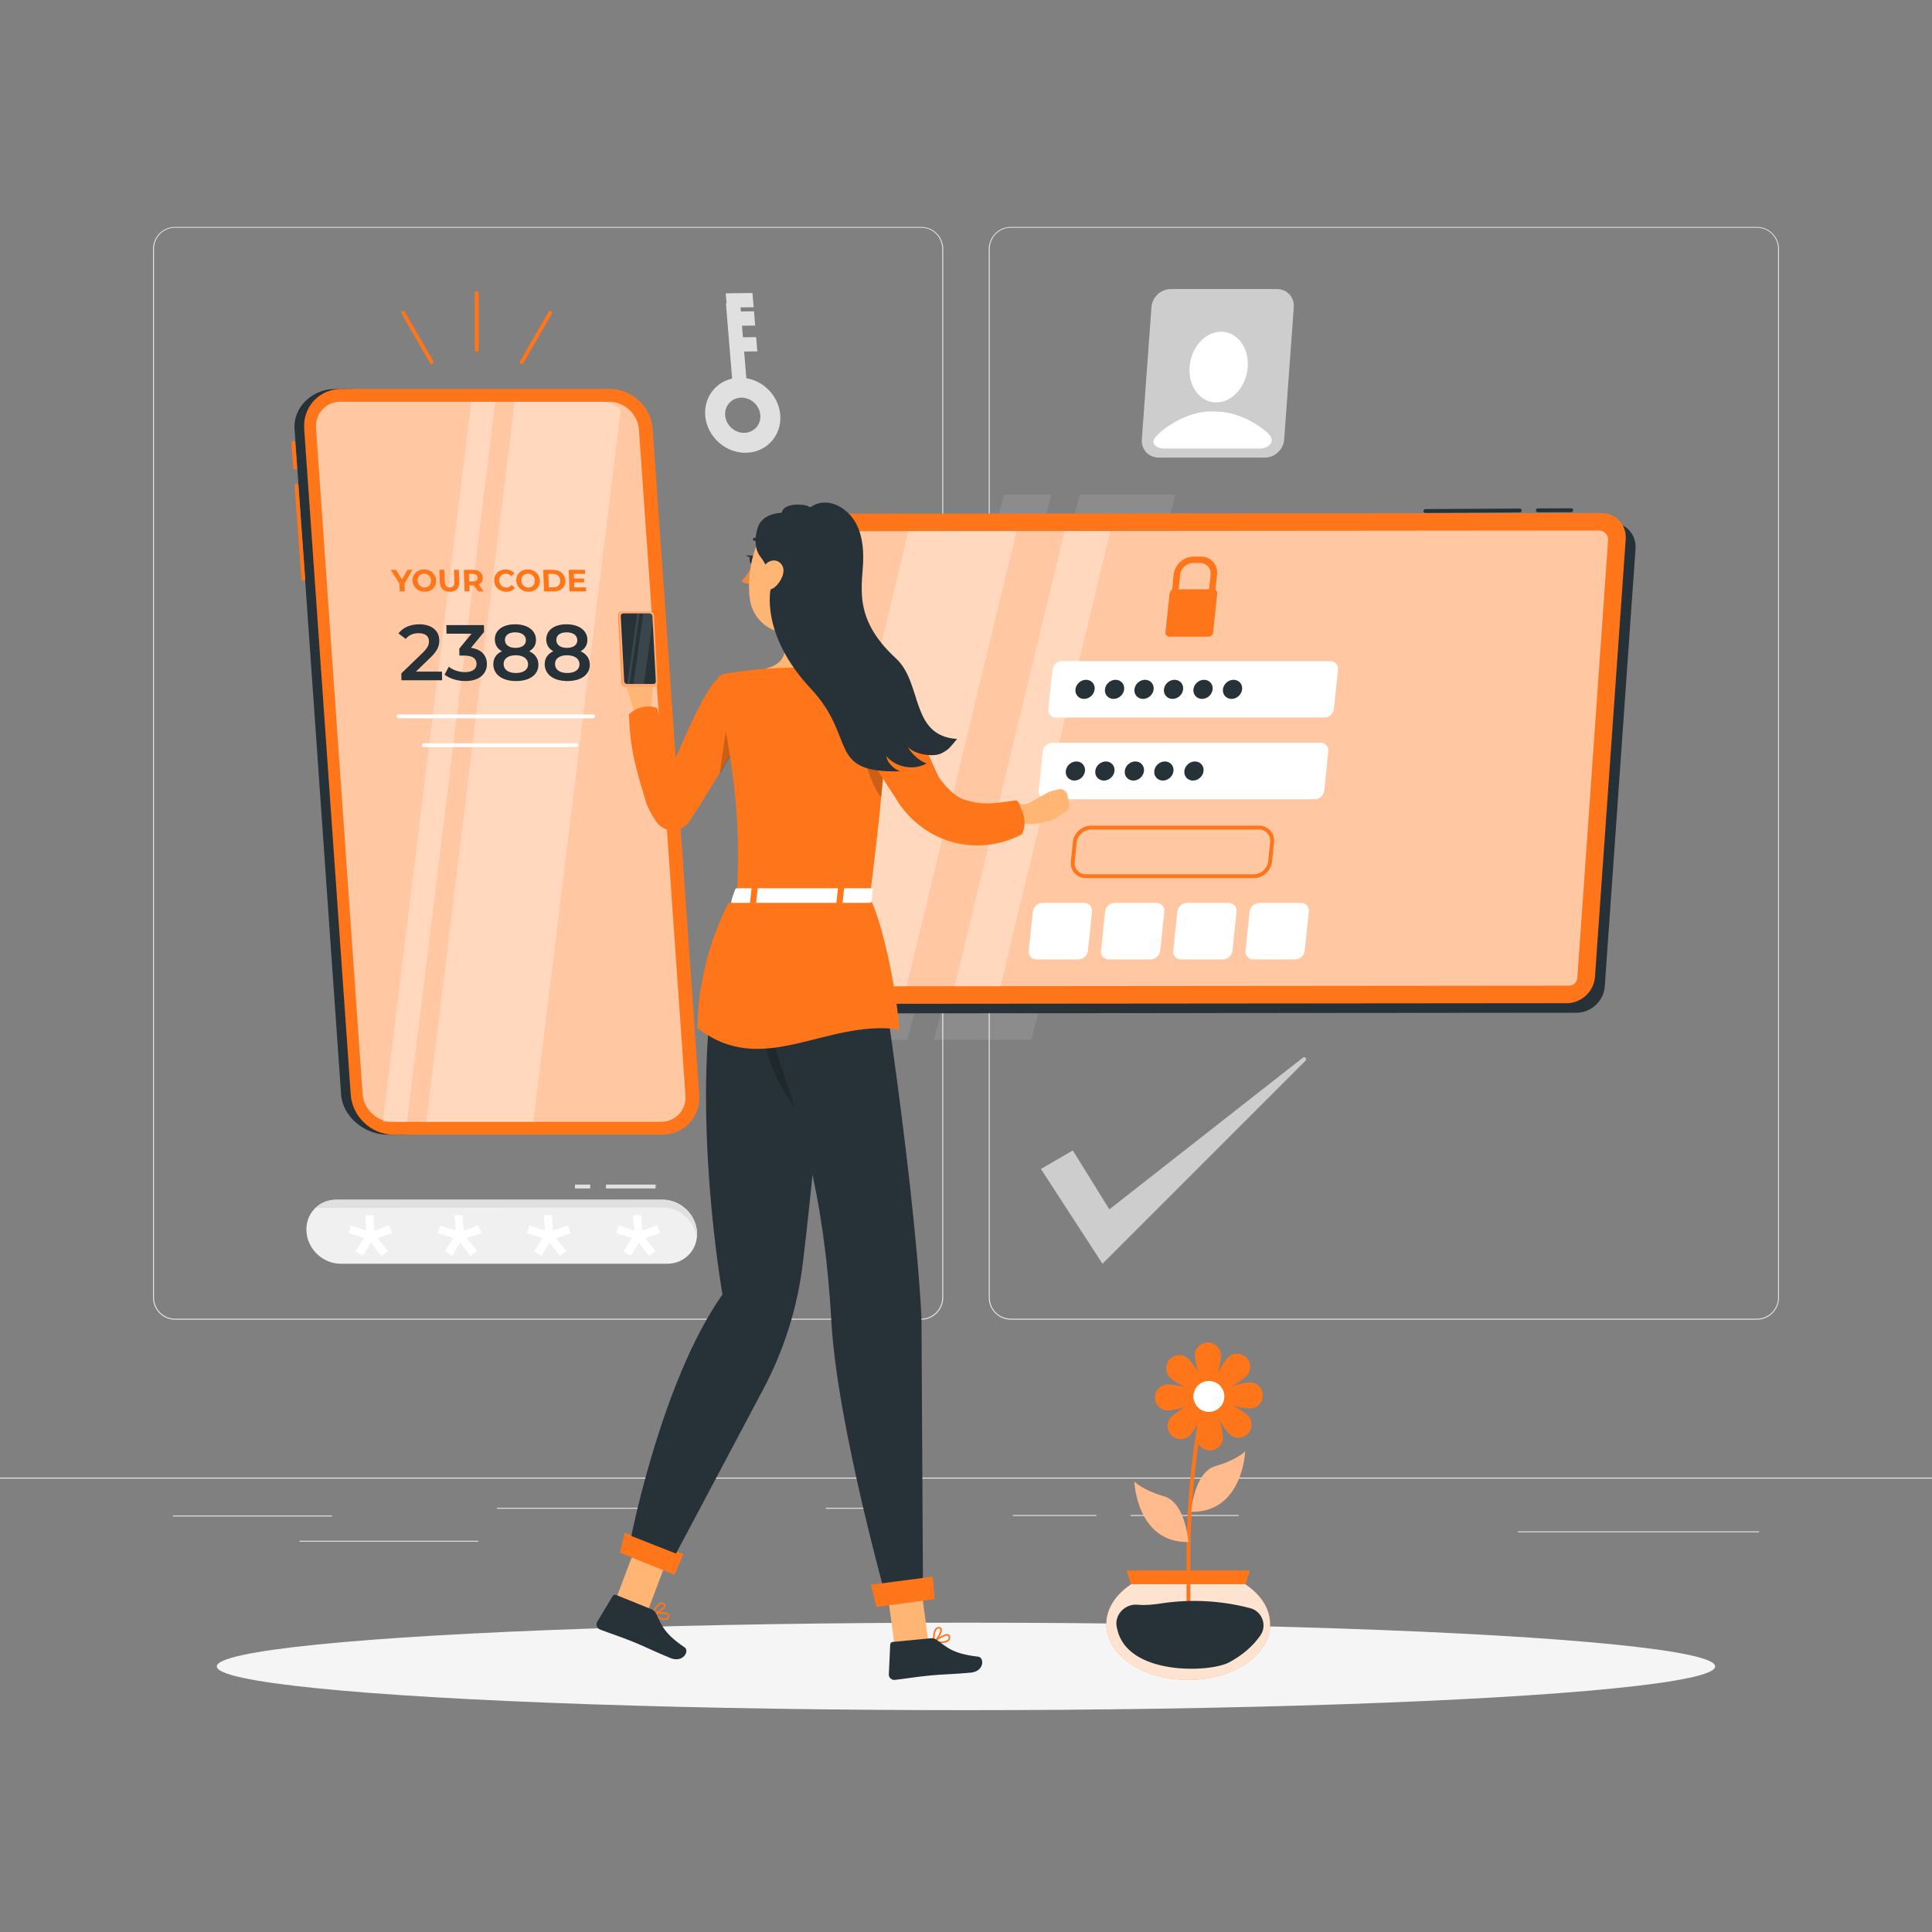 <?xml version="1.0" encoding="utf-8"?>
<!-- Generator: Adobe Illustrator 27.5.0, SVG Export Plug-In . SVG Version: 6.00 Build 0)  -->
<svg version="1.1" xmlns="http://www.w3.org/2000/svg" xmlns:xlink="http://www.w3.org/1999/xlink" x="0px" y="0px"
	 viewBox="0 0 500 500" style="enable-background:new 0 0 500 500;" xml:space="preserve">
<rect x="0" y="0" width="500" height="500" fill="#808080" stroke="none"/>
<g id="Background_Complete">
	<g>
		<g id="Shadow--inject-214">
			<ellipse id="path--inject-214" style="fill:#F5F5F5;" cx="250" cy="431.267" rx="193.89" ry="11.32"/>
		</g>
		<g>
			<path style="fill:#E6E6E6;" d="M238.395,341.53H45.305c-3.15-0.005-5.7-2.56-5.7-5.71V64.39c0.027-3.13,2.57-5.655,5.7-5.66
				h193.09c3.153,0,5.71,2.556,5.71,5.71l0,0v271.38C244.105,338.974,241.548,341.53,238.395,341.53z M45.305,58.93
				c-3.012,0.006-5.45,2.448-5.45,5.46v271.43c0,3.012,2.438,5.454,5.45,5.46h193.09c3.013-0.005,5.454-2.447,5.46-5.46V64.39
				c-0.006-3.013-2.447-5.455-5.46-5.46H45.305z"/>
			<path style="fill:#E6E6E6;" d="M454.705,341.53h-193.1c-3.151-0.005-5.705-2.559-5.71-5.71V64.39
				c0.033-3.132,2.578-5.655,5.71-5.66h193.1c3.126,0.011,5.663,2.534,5.69,5.66v271.43
				C460.395,338.966,457.851,341.519,454.705,341.53z M261.605,58.93c-3.013,0.006-5.455,2.447-5.46,5.46v271.43
				c0.005,3.013,2.447,5.454,5.46,5.46h193.1c3.013-0.005,5.454-2.447,5.46-5.46V64.39c-0.006-3.013-2.447-5.455-5.46-5.46H261.605z
				"/>
		</g>
		<g>
			<rect x="44.73" y="392.21" style="fill:#E0E0E0;" width="41.21" height="0.25"/>
			<rect x="128.61" y="390.21" style="fill:#E0E0E0;" width="41.33" height="0.25"/>
			<rect x="213.72" y="390.21" style="fill:#E0E0E0;" width="10" height="0.25"/>
			<rect x="77.52" y="398.75" style="fill:#E0E0E0;" width="46.25" height="0.25"/>
			<rect x="262.14" y="392.08" style="fill:#E0E0E0;" width="21.6" height="0.25"/>
			<rect x="292.64" y="392.08" style="fill:#E0E0E0;" width="27.93" height="0.25"/>
			<rect x="392.83" y="396.31" style="fill:#E0E0E0;" width="62.44" height="0.25"/>
		</g>
		<rect y="382.398" style="fill:#EBEBEB;" width="500" height="0.25"/>
	</g>
	<g>
		<g>
			<g>
				<g>
					<path style="opacity:0.8;fill:#E0E0E0;" d="M334.835,79.48l-2.492,34.274c-0.084,1.194-0.599,2.278-1.393,3.09
						c-0.915,0.974-2.21,1.583-3.607,1.583H299.85c-1.016,0-1.933-0.322-2.656-0.881c-1.127-0.838-1.8-2.227-1.691-3.793
						l2.492-34.274c0.181-2.582,2.418-4.674,5-4.674h27.491C333.07,74.807,335.015,76.898,334.835,79.48z"/>
				</g>
				<g>
					<path style="fill:#FFFFFF;" d="M322.911,94.997c-0.354,5.056-4.009,9.154-8.164,9.154c-4.155,0-7.237-4.098-6.884-9.154
						c0.354-5.056,4.009-9.154,8.164-9.154C320.182,85.843,323.264,89.942,322.911,94.997z"/>
					<path style="fill:#FFFFFF;" d="M326.377,116.066h-25.159c-1.595,0-2.7-0.765-2.74-1.839c-0.058-1.555,8.101-8.304,15.841-7.719
						c0.028,0.002,0.056,0,0.085,0l0,0c0.031,0,0.062,0,0.092,0c4.742,0.02,9.207,2.025,12.959,4.991
						C331.188,114.45,327.655,116.066,326.377,116.066z"/>
				</g>
			</g>
			<g>
				<g>
					<path style="fill:#E0E0E0;" d="M193.021,117.18c-5.352,0.067-10.065-4.237-10.507-9.593c-0.441-5.357,3.554-9.769,8.906-9.836
						c5.353-0.067,10.066,4.237,10.507,9.594C202.369,112.701,198.374,117.113,193.021,117.18z M191.846,102.913
						c-2.508,0.031-4.38,2.099-4.173,4.609c0.207,2.51,2.415,4.526,4.923,4.495c2.508-0.031,4.38-2.099,4.174-4.609
						C196.563,104.898,194.354,102.882,191.846,102.913z"/>
				</g>
				<g>
					<g>
						<polygon style="fill:#E0E0E0;" points="193.502,102.164 189.818,102.21 187.864,78.493 191.548,78.447 						"/>
					</g>
					<g>
						<g>
							<polygon style="fill:#E0E0E0;" points="195.039,79.511 188.122,79.598 187.818,75.91 194.735,75.824 							"/>
						</g>
						<g>
							<polygon style="fill:#E0E0E0;" points="195.435,84.25 188.931,84.331 188.627,80.643 195.131,80.562 							"/>
						</g>
						<g>
							<polygon style="fill:#E0E0E0;" points="195.996,90.934 190.319,91.005 190.015,87.317 195.693,87.246 							"/>
						</g>
					</g>
				</g>
			</g>
			<g>
				<g>
					<path style="fill:#F0F0F0;" d="M79.309,318.768c0.021,0.3,0.062,0.6,0.112,0.89c0.335,1.93,1.337,3.67,2.728,4.97
						c1.605,1.5,3.74,2.43,6.03,2.43h84.49c4.28,0,7.573-3.24,7.723-7.4c0.01-0.29,0.009-0.59-0.012-0.89
						c-0.16-2.28-1.235-4.36-2.839-5.85c-1.605-1.5-3.74-2.43-6.03-2.43H87.02C82.44,310.488,78.989,314.198,79.309,318.768z"/>
				</g>
				<g>
					<path style="fill:#E0E0E0;" d="M180.388,319.657c-0.005,0.27-0.029,0.54-0.074,0.8c-0.222-2.16-1.278-4.12-2.813-5.54
						c-1.604-1.5-3.737-2.43-6.027-2.43l-89.852,0.14c1.373-1.33,3.267-2.14,5.397-2.14h84.49c2.29,0,4.424,0.93,6.027,2.43
						c1.604,1.49,2.687,3.57,2.847,5.85C180.398,319.067,180.403,319.367,180.388,319.657z"/>
				</g>
				<g>
					<g>
						<path style="fill:#FFFFFF;" d="M165.93,314.484l0.283,4.042l3.788-1.403l0.859,1.995l-3.868,1.276l2.702,3.391l-1.746,1.277
							l-2.63-3.524l-2.101,3.524l-1.87-1.277l2.192-3.391l-4.011-1.276l0.578-1.983l4.019,1.352l-0.28-4.003H165.93z"/>
						<path style="fill:#FFFFFF;" d="M142.823,314.484l0.283,4.042l3.788-1.403l0.859,1.995l-3.868,1.276l2.702,3.391l-1.746,1.277
							l-2.63-3.524l-2.101,3.524l-1.87-1.277l2.192-3.391l-4.011-1.276l0.578-1.983l4.019,1.352l-0.28-4.003H142.823z"/>
						<path style="fill:#FFFFFF;" d="M119.716,314.484l0.283,4.042l3.788-1.403l0.859,1.995l-3.868,1.276l2.702,3.391l-1.746,1.277
							l-2.63-3.524l-2.101,3.524l-1.87-1.277l2.192-3.391l-4.011-1.276l0.578-1.983l4.019,1.352l-0.28-4.003H119.716z"/>
						<path style="fill:#FFFFFF;" d="M96.609,314.484l0.283,4.042l3.788-1.403l0.859,1.995l-3.868,1.276l2.702,3.391l-1.746,1.277
							l-2.63-3.524l-2.101,3.524l-1.87-1.277l2.192-3.391l-4.011-1.276l0.578-1.983l4.019,1.352l-0.28-4.003H96.609z"/>
					</g>
				</g>
				<g>
					<g>
						<polygon style="fill:#E0E0E0;" points="152.735,307.569 148.797,307.569 148.815,306.569 152.752,306.569 						"/>
					</g>
					<g>
						<polygon style="fill:#E0E0E0;" points="169.673,307.569 156.82,307.569 156.837,306.569 169.691,306.569 						"/>
					</g>
				</g>
			</g>
		</g>
		<g style="opacity:0.8;">
			<path style="fill:#E0E0E0;" d="M269.385,302.527l15.934,24.532l52.558-52.558c0.462-0.462-0.175-1.181-0.689-0.778L287.1,312.982
				l-9.459-15.251L269.385,302.527z"/>
		</g>
	</g>
</g>
<g id="Background_Simple_1_" style="display:none;">
	<g style="display:inline;">
		<g>
			<path style="fill:#FF751A;" d="M284.417,83.784c-16.634,14.948-25.176,34.714-34.57,53.53
				c-9.394,18.816-20.88,38.07-41.01,49.662c-14.297,8.233-36.397,4.377-51.833,11.033c-24.85,10.715-34.709,19.807-40.707,42.564
				c-7.133,27.065,47.181,96.099,99.455,112.213c32.035,9.875,76.757,4.932,101.607-14.582
				c24.85-19.514,20.795-57.656,24.973-85.882c3.009-20.323,1.419-41.433,9.746-60.701c7.382-17.079,22.11-31.522,28.726-48.817
				c8.8-23.005,1.007-53.625-21.788-69.674C336.628,57.367,302.493,67.541,284.417,83.784z"/>
		</g>
		<g style="opacity:0.9;">
			<path style="fill:#FFFFFF;stroke:#FFFFFF;stroke-miterlimit:10;" d="M284.417,83.784c-16.634,14.948-25.176,34.714-34.57,53.53
				c-9.394,18.816-20.88,38.07-41.01,49.662c-14.297,8.233-36.397,4.377-51.833,11.033c-24.85,10.715-34.709,19.807-40.707,42.564
				c-7.133,27.065,47.181,96.099,99.455,112.213c32.035,9.875,76.757,4.932,101.607-14.582
				c24.85-19.514,20.795-57.656,24.973-85.882c3.009-20.323,1.419-41.433,9.746-60.701c7.382-17.079,22.11-31.522,28.726-48.817
				c8.8-23.005,1.007-53.625-21.788-69.674C336.628,57.367,302.493,67.541,284.417,83.784z"/>
		</g>
	</g>
</g>
<g id="Shadows_1_">
</g>
<g id="Device_2">
	<g>
		<polygon style="opacity:0.1;fill:#FFFFFF;enable-background:new    ;" points="259.856,127.955 222.117,269.106 234.812,269.106
			272.135,127.955 		"/>
		<polygon style="opacity:0.1;fill:#FFFFFF;enable-background:new    ;" points="279.449,127.955 241.709,269.106 266.891,269.106
			304.214,127.955 		"/>
	</g>
	<g>
		<g>
			<g>
				<g>
					<g>
						<g>
							<path style="fill:#263238;" d="M415.31,255.315l7.961-113.304c0.263-3.743-2.573-6.776-6.335-6.772l-197.734,0.172
								c-3.762,0.003-7.025,3.041-7.288,6.784l-7.961,113.304c-0.263,3.743,2.573,6.776,6.335,6.772l197.734-0.172
								C411.784,262.095,415.047,259.058,415.31,255.315z"/>
						</g>
					</g>
				</g>
			</g>
			<g>
				<g>
					<path style="fill:#FF751A;" d="M412.773,252.844l7.961-113.304c0.263-3.743-2.573-6.776-6.335-6.772l-197.734,0.172
						c-3.762,0.003-7.025,3.041-7.288,6.784l-7.961,113.304c-0.263,3.744,2.573,6.776,6.335,6.772l197.734-0.172
						C409.247,259.625,412.51,256.587,412.773,252.844z"/>
					<path style="opacity:0.6;fill:#FFFFFF;" d="M407.531,254.516c-0.282,0.263-0.771,0.578-1.493,0.579l-197.734,0.171
						c-1.33,0.001-2.415-1.157-2.322-2.477l7.961-113.303c0.05-0.712,0.395-1.173,0.677-1.436c0.283-0.263,0.771-0.577,1.493-0.579
						l197.735-0.171c1.33-0.001,2.415,1.156,2.322,2.477l-7.961,113.303C408.157,253.793,407.812,254.254,407.531,254.516z"/>
					<g>
						<path style="fill:#FFFFFF;" d="M341.759,192.229h-69.406c-1.239,0-2.349,1-2.478,2.233l-1.062,10.149
							c-0.129,1.233,0.771,2.233,2.01,2.233h69.406c1.239,0,2.349-1,2.478-2.233l1.062-10.149
							C343.898,193.229,342.998,192.229,341.759,192.229z"/>
						<g>
							<path style="fill:#FFFFFF;" d="M280.608,233.685h-10.831c-1.239,0-2.349,1-2.478,2.233l-1.062,10.149
								c-0.129,1.233,0.771,2.233,2.01,2.233h10.831c1.239,0,2.349-1,2.478-2.233l1.062-10.149
								C282.748,234.685,281.848,233.685,280.608,233.685z"/>
							<path style="fill:#FFFFFF;" d="M299.309,233.685h-10.831c-1.239,0-2.349,1-2.478,2.233l-1.062,10.149
								c-0.129,1.233,0.771,2.233,2.01,2.233h10.831c1.239,0,2.349-1,2.478-2.233l1.062-10.149
								C301.449,234.685,300.549,233.685,299.309,233.685z"/>
							<path style="fill:#FFFFFF;" d="M318.01,233.685h-10.831c-1.239,0-2.349,1-2.478,2.233l-1.062,10.149
								c-0.129,1.233,0.771,2.233,2.01,2.233h10.831c1.239,0,2.349-1,2.478-2.233l1.062-10.149
								C320.15,234.685,319.25,233.685,318.01,233.685z"/>
							<path style="fill:#FFFFFF;" d="M336.711,233.685H325.88c-1.239,0-2.349,1-2.478,2.233l-1.062,10.149
								c-0.129,1.233,0.771,2.233,2.01,2.233h10.831c1.239,0,2.349-1,2.478-2.233l1.062-10.149
								C338.851,234.685,337.951,233.685,336.711,233.685z"/>
						</g>
						<path style="fill:none;stroke:#FF751A;stroke-linecap:round;stroke-linejoin:round;stroke-miterlimit:10;" d="
							M281.059,226.771h43.416c2.111,0,4-1.703,4.22-3.803l0.522-4.983c0.22-2.101-1.313-3.803-3.424-3.803h-43.416
							c-2.111,0-4,1.703-4.22,3.803l-0.521,4.983C277.415,225.068,278.948,226.771,281.059,226.771z"/>
						<path style="fill:#FFFFFF;" d="M344.26,171.094h-69.406c-1.239,0-2.349,1-2.478,2.233l-1.062,10.149
							c-0.129,1.233,0.771,2.233,2.01,2.233h69.406c1.239,0,2.349-1,2.478-2.233l1.062-10.149
							C346.4,172.094,345.499,171.094,344.26,171.094z"/>
						<path style="fill:#263238;" d="M280.793,199.537c0.143-1.365-0.854-2.472-2.225-2.472c-1.372,0-2.6,1.107-2.743,2.472
							c-0.143,1.365,0.854,2.472,2.226,2.472S280.65,200.902,280.793,199.537z"/>
						<path style="fill:#263238;" d="M288.427,199.537c0.143-1.365-0.854-2.472-2.226-2.472c-1.372,0-2.6,1.107-2.743,2.472
							c-0.143,1.365,0.854,2.472,2.225,2.472C287.056,202.009,288.284,200.902,288.427,199.537z"/>
						<path style="fill:#263238;" d="M296.06,199.537c0.143-1.365-0.854-2.472-2.226-2.472c-1.372,0-2.6,1.107-2.743,2.472
							c-0.143,1.365,0.853,2.472,2.226,2.472C294.689,202.009,295.917,200.902,296.06,199.537z"/>
						<path style="fill:#263238;" d="M303.694,199.537c0.143-1.365-0.853-2.472-2.225-2.472s-2.6,1.107-2.743,2.472
							c-0.143,1.365,0.854,2.472,2.226,2.472C302.323,202.009,303.551,200.902,303.694,199.537z"/>
						<path style="fill:#263238;" d="M311.477,199.537c0.143-1.365-0.854-2.472-2.225-2.472c-1.372,0-2.6,1.107-2.743,2.472
							c-0.143,1.365,0.854,2.472,2.226,2.472C310.106,202.009,311.334,200.902,311.477,199.537z"/>
						<path style="fill:#263238;" d="M283.294,178.402c0.143-1.365-0.854-2.472-2.226-2.472c-1.372,0-2.6,1.107-2.743,2.472
							c-0.143,1.365,0.854,2.472,2.225,2.472C281.923,180.875,283.151,179.768,283.294,178.402z"/>
						<path style="fill:#263238;" d="M290.928,178.402c0.143-1.365-0.853-2.472-2.226-2.472c-1.372,0-2.6,1.107-2.743,2.472
							c-0.143,1.365,0.853,2.472,2.225,2.472C289.557,180.875,290.785,179.768,290.928,178.402z"/>
						<path style="fill:#263238;" d="M298.561,178.402c0.143-1.365-0.854-2.472-2.225-2.472c-1.372,0-2.6,1.107-2.743,2.472
							c-0.143,1.365,0.854,2.472,2.225,2.472C297.19,180.875,298.418,179.768,298.561,178.402z"/>
						<path style="fill:#263238;" d="M306.195,178.402c0.143-1.365-0.854-2.472-2.225-2.472c-1.372,0-2.6,1.107-2.743,2.472
							c-0.143,1.365,0.854,2.472,2.226,2.472S306.052,179.768,306.195,178.402z"/>
						<path style="fill:#263238;" d="M313.828,178.402c0.143-1.365-0.854-2.472-2.225-2.472c-1.372,0-2.6,1.107-2.743,2.472
							c-0.143,1.365,0.854,2.472,2.226,2.472C312.457,180.875,313.685,179.768,313.828,178.402z"/>
						<path style="fill:#263238;" d="M321.462,178.402c0.143-1.365-0.854-2.472-2.225-2.472c-1.372,0-2.6,1.107-2.743,2.472
							c-0.143,1.365,0.853,2.472,2.226,2.472C320.091,180.875,321.319,179.768,321.462,178.402z"/>
					</g>
					<g>
						<g>
							<g>
								<path style="fill:#FF751A;" d="M314.978,148.712l-0.541,5.126c-0.049,0.462-0.465,0.836-0.929,0.836
									c-0.464,0-0.801-0.375-0.752-0.836l0.541-5.126c0.175-1.655-1.036-3.003-2.7-3.003h-1.843c-1.663,0-3.159,1.348-3.333,3.003
									l-0.469,4.761h-1.681l0.469-4.761c0.272-2.578,2.601-4.676,5.191-4.676h1.843
									C313.363,144.036,315.25,146.133,314.978,148.712z"/>
							</g>
							<g>
								<g>
									<path style="fill:#FF751A;" d="M315.012,153.65l-1.054,9.987c-0.067,0.632-0.634,1.143-1.269,1.143h-10.035
										c-0.634,0-1.095-0.511-1.028-1.143l1.054-9.987c0.043-0.408,0.297-0.767,0.641-0.968c0.188-0.111,0.404-0.175,0.628-0.175
										h10.035c0.218,0,0.414,0.06,0.576,0.164C314.872,152.871,315.056,153.234,315.012,153.65z"/>
								</g>
							</g>
						</g>
					</g>
				</g>
			</g>
		</g>
		<g>

				<line style="fill:none;stroke:#263238;stroke-linecap:round;stroke-linejoin:round;stroke-miterlimit:10;" x1="393.309" y1="132.108" x2="368.872" y2="132.253"/>

				<line style="fill:none;stroke:#263238;stroke-linecap:round;stroke-linejoin:round;stroke-miterlimit:10;" x1="406.629" y1="132.042" x2="397.992" y2="132.08"/>
		</g>
		<g style="opacity:0.3;">
			<path style="fill:#FFFFFF;" d="M235.099,137.442h27.976l-28.441,117.825h-22.516c-0.02,0-0.041,0-0.061,0
				c-2.786-0.015-4.752-2.681-4.099-5.387L235.099,137.442z"/>
			<polygon style="fill:#FFFFFF;" points="275.496,137.442 287.373,137.442 258.932,255.267 247.055,255.267 			"/>
		</g>
	</g>
</g>
<g id="Device_1">
	<g>
		<g>
			<g>
				<g>
					<g>
						<path style="fill:#FF751A;" d="M86.654,100.663h5.676c-5.713,0-10.021,4.631-9.621,10.345l12.048,172.298
							c0.399,5.713,5.355,10.345,11.068,10.345h-5.676c-5.713,0-10.668-4.631-11.068-10.345L77.032,111.007
							C76.633,105.294,80.94,100.663,86.654,100.663z"/>
						<path style="fill:#263238;" d="M86.654,100.663h5.676c-5.713,0-10.021,4.631-9.621,10.345l12.048,172.298
							c0.399,5.713,5.355,10.345,11.068,10.345h-5.676c-5.713,0-11.468-4.631-11.868-10.345L76.232,111.007
							C75.833,105.294,80.94,100.663,86.654,100.663z"/>
					</g>
					<path style="fill:#FF751A;" d="M101.841,293.65h69.497c5.713,0,10.021-4.631,9.621-10.345l-12.048-172.298
						c-0.4-5.713-5.355-10.345-11.068-10.345H88.346c-5.713,0-10.021,4.631-9.621,10.345l12.048,172.298
						C91.173,289.018,96.128,293.65,101.841,293.65z"/>
					<g style="opacity:0.6;">
						<path style="fill:#FFFFFF;" d="M157.656,103.982c3.967,0,7.421,3.23,7.698,7.199l12.048,172.297
							c0.129,1.848-0.46,3.574-1.659,4.861c-1.195,1.284-2.868,1.99-4.708,1.99h-69.497c-3.967,0-7.42-3.229-7.698-7.199
							L81.791,110.834c-0.129-1.847,0.46-3.574,1.659-4.861c1.195-1.283,2.868-1.99,4.708-1.99H157.656z"/>
					</g>
					<g style="opacity:0.3;">
						<path style="fill:#FFFFFF;" d="M138.033,290.33h-27.718l22.859-186.348h22.308c2.033,0,3.853,0.852,5.139,2.213
							L138.033,290.33z"/>
						<polygon style="fill:#FFFFFF;" points="105.34,290.33 99.104,290.33 121.963,103.982 128.198,103.982 						"/>
					</g>
					<g>

							<line style="fill:none;stroke:#FFFFFF;stroke-linecap:round;stroke-linejoin:round;stroke-miterlimit:10;" x1="103.176" y1="185.404" x2="153.517" y2="185.404"/>

							<line style="fill:none;stroke:#FFFFFF;stroke-linecap:round;stroke-linejoin:round;stroke-miterlimit:10;" x1="109.67" y1="192.848" x2="149.102" y2="192.848"/>
					</g>
					<g>
						<g>
							<path style="fill:#FF751A;" d="M104.678,151.078l0.069,1.978h-1.29l-0.069-1.994l-2.284-3.589h1.37l1.576,2.48l1.402-2.48
								h1.267L104.678,151.078z"/>
							<path style="fill:#FF751A;" d="M106.772,150.265c-0.059-1.659,1.188-2.887,2.949-2.887c1.752,0,3.094,1.221,3.152,2.887
								c0.059,1.667-1.197,2.887-2.949,2.887C108.164,153.152,106.831,151.923,106.772,150.265z M111.567,150.265
								c-0.037-1.061-0.812-1.786-1.807-1.786c-0.996,0-1.719,0.726-1.682,1.786c0.037,1.061,0.811,1.787,1.807,1.787
								C110.881,152.051,111.604,151.325,111.567,150.265z"/>
							<path style="fill:#FF751A;" d="M113.814,150.6l-0.109-3.126h1.29l0.107,3.079c0.037,1.061,0.515,1.499,1.296,1.499
								c0.788,0,1.227-0.439,1.19-1.499l-0.107-3.079h1.274l0.109,3.126c0.058,1.643-0.85,2.552-2.435,2.552
								C114.844,153.152,113.872,152.243,113.814,150.6z"/>
							<path style="fill:#FF751A;" d="M123.782,153.056l-1.13-1.555h-0.064h-1.123l0.055,1.555h-1.29l-0.195-5.583h2.413
								c1.49,0,2.448,0.774,2.492,2.026c0.03,0.837-0.37,1.452-1.085,1.763l1.314,1.794H123.782z M122.413,148.526h-1.053
								l0.068,1.946h1.052c0.788,0,1.174-0.367,1.152-0.973C123.611,148.885,123.2,148.526,122.413,148.526z"/>
							<path style="fill:#FF751A;" d="M127.895,150.265c-0.059-1.683,1.189-2.887,2.925-2.887c0.964,0,1.781,0.351,2.329,0.989
								l-0.802,0.766c-0.389-0.431-0.866-0.654-1.424-0.654c-1.044,0-1.759,0.733-1.722,1.786c0.037,1.053,0.803,1.787,1.847,1.787
								c0.558,0,1.02-0.224,1.378-0.662l0.855,0.766c-0.503,0.646-1.295,0.997-2.267,0.997
								C129.287,153.152,127.954,151.947,127.895,150.265z"/>
							<path style="fill:#FF751A;" d="M133.619,150.265c-0.059-1.659,1.189-2.887,2.949-2.887c1.752,0,3.094,1.221,3.152,2.887
								c0.059,1.667-1.197,2.887-2.949,2.887C135.011,153.152,133.678,151.923,133.619,150.265z M138.414,150.265
								c-0.037-1.061-0.812-1.786-1.807-1.786c-0.996,0-1.719,0.726-1.682,1.786c0.037,1.061,0.811,1.787,1.807,1.787
								C137.727,152.051,138.451,151.325,138.414,150.265z"/>
							<path style="fill:#FF751A;" d="M140.6,147.473h2.533c1.823,0,3.112,1.101,3.172,2.792c0.06,1.691-1.153,2.792-2.977,2.792
								h-2.533L140.6,147.473z M143.227,151.995c1.107,0,1.809-0.662,1.771-1.73c-0.037-1.068-0.785-1.73-1.893-1.73h-1.179
								l0.121,3.461H143.227z"/>
							<path style="fill:#FF751A;" d="M151.66,152.019l0.036,1.037h-4.317l-0.195-5.583h4.214l0.036,1.037h-2.932l0.042,1.212h2.589
								l0.036,1.005h-2.589l0.045,1.292H151.66z"/>
						</g>
						<g>
							<path style="fill:#263238;" d="M114.378,173.806l0.04,2.244h-10.527l-0.031-1.774l5.577-5.385
								c1.364-1.326,1.595-2.163,1.58-2.957c-0.022-1.306-0.934-2.061-2.688-2.061c-1.387,0-2.541,0.469-3.319,1.489l-1.882-1.428
								c1.076-1.489,3.04-2.366,5.386-2.366c3.101,0,5.128,1.57,5.172,4.1c0.024,1.387-0.341,2.652-2.288,4.508l-3.751,3.631
								H114.378z"/>
							<path style="fill:#263238;" d="M126.012,171.767c0.042,2.407-1.737,4.487-5.573,4.487c-2.02,0-4.05-0.612-5.394-1.652
								l1.106-2.061c1.034,0.856,2.595,1.408,4.206,1.408c1.897,0,3.005-0.837,2.981-2.162c-0.022-1.286-0.976-2.122-3.138-2.122
								h-1.306l-0.031-1.815l3.175-3.855h-6.487l-0.038-2.223h9.731l0.03,1.774l-3.396,4.121
								C124.579,168.013,125.974,169.624,126.012,171.767z"/>
							<path style="fill:#263238;" d="M139.336,171.95c0.047,2.652-2.23,4.304-5.78,4.304s-5.842-1.652-5.889-4.304
								c-0.027-1.571,0.768-2.733,2.225-3.406c-1.153-0.633-1.804-1.653-1.827-2.999c-0.043-2.448,2.072-3.978,5.234-3.978
								c3.183,0,5.372,1.53,5.415,3.978c0.023,1.346-0.611,2.366-1.763,2.999C138.452,169.217,139.309,170.379,139.336,171.95z
								 M136.662,171.869c-0.025-1.408-1.264-2.285-3.223-2.285c-1.958,0-3.127,0.877-3.102,2.285
								c0.025,1.448,1.224,2.305,3.182,2.305C135.478,174.173,136.687,173.316,136.662,171.869z M130.678,165.667
								c0.021,1.224,1.055,1.999,2.728,1.999c1.693,0,2.721-0.775,2.699-1.999c-0.022-1.285-1.137-2.02-2.769-2.02
								C131.703,163.648,130.655,164.382,130.678,165.667z"/>
							<path style="fill:#263238;" d="M152.637,171.95c0.047,2.652-2.23,4.304-5.78,4.304c-3.55,0-5.842-1.652-5.889-4.304
								c-0.027-1.571,0.768-2.733,2.225-3.406c-1.153-0.633-1.804-1.653-1.827-2.999c-0.043-2.448,2.072-3.978,5.234-3.978
								c3.183,0,5.372,1.53,5.415,3.978c0.024,1.346-0.611,2.366-1.763,2.999C151.753,169.217,152.609,170.379,152.637,171.95z
								 M149.963,171.869c-0.025-1.408-1.264-2.285-3.223-2.285c-1.958,0-3.127,0.877-3.102,2.285
								c0.025,1.448,1.224,2.305,3.182,2.305C148.779,174.173,149.988,173.316,149.963,171.869z M143.978,165.667
								c0.022,1.224,1.055,1.999,2.728,1.999c1.693,0,2.721-0.775,2.699-1.999c-0.022-1.285-1.137-2.02-2.77-2.02
								C145.004,163.648,143.956,164.382,143.978,165.667z"/>
						</g>
					</g>
				</g>
			</g>
			<g>

					<line style="fill:none;stroke:#FF751A;stroke-linecap:round;stroke-linejoin:round;stroke-miterlimit:10;" x1="76.719" y1="125.636" x2="78.492" y2="149.807"/>

					<line style="fill:none;stroke:#FF751A;stroke-linecap:round;stroke-linejoin:round;stroke-miterlimit:10;" x1="75.911" y1="114.625" x2="76.379" y2="121.004"/>
			</g>
		</g>
		<g>

				<line style="fill:none;stroke:#FF751A;stroke-linecap:round;stroke-linejoin:round;stroke-miterlimit:10;" x1="123.37" y1="90.593" x2="123.37" y2="75.877"/>

				<line style="fill:none;stroke:#FF751A;stroke-linecap:round;stroke-linejoin:round;stroke-miterlimit:10;" x1="111.721" y1="93.706" x2="104.366" y2="80.97"/>

				<line style="fill:none;stroke:#FF751A;stroke-linecap:round;stroke-linejoin:round;stroke-miterlimit:10;" x1="142.374" y1="80.97" x2="135.019" y2="93.712"/>
		</g>
	</g>
</g>
<g id="Plant">
	<g>
		<g>
			<path style="fill:none;stroke:#FF751A;stroke-miterlimit:10;" d="M313.892,351.759c-5.054,20.249-7.106,41.245-6.068,62.089"/>
			<g>
				<g>
					<path style="fill:#FF751A;" d="M309.221,350.897c0.045,1.867,1.719,8.468,3.587,8.423c1.867-0.045,3.22-6.72,3.175-8.587
						c-0.045-1.867-1.595-3.344-3.462-3.299C310.653,347.48,309.176,349.031,309.221,350.897z"/>
					<path style="fill:#FF751A;" d="M316.494,371.888c-0.045-1.867-1.719-8.468-3.586-8.423c-1.867,0.045-3.221,6.719-3.175,8.587
						c0.045,1.867,1.595,3.344,3.462,3.299C315.062,375.305,316.539,373.755,316.494,371.888z"/>
					<path style="fill:#FF751A;" d="M302.362,365.029c1.867-0.045,8.468-1.719,8.423-3.587c-0.045-1.867-6.719-3.22-8.587-3.175
						c-1.867,0.046-3.344,1.596-3.299,3.463C298.945,363.597,300.495,365.074,302.362,365.029z"/>
					<path style="fill:#FF751A;" d="M323.352,357.756c-1.867,0.045-8.468,1.719-8.423,3.586c0.045,1.867,6.719,3.22,8.587,3.175
						c1.867-0.045,3.344-1.595,3.299-3.462C326.77,359.188,325.219,357.711,323.352,357.756z"/>
					<path style="fill:#FF751A;" d="M302.864,356.543c1.352,1.288,7.204,4.772,8.492,3.42c1.289-1.352-2.474-7.029-3.826-8.317
						c-1.352-1.288-3.493-1.237-4.781,0.116C301.461,353.114,301.512,355.254,302.864,356.543z"/>
					<path style="fill:#FF751A;" d="M322.85,366.242c-1.352-1.288-7.203-4.772-8.492-3.42c-1.288,1.352,2.474,7.028,3.826,8.317
						c1.352,1.288,3.493,1.237,4.781-0.116C324.254,369.671,324.202,367.531,322.85,366.242z"/>
					<path style="fill:#FF751A;" d="M308.008,371.385c1.288-1.352,4.772-7.204,3.419-8.492c-1.352-1.288-7.028,2.474-8.317,3.826
						c-1.288,1.352-1.236,3.493,0.116,4.781C304.579,372.789,306.719,372.738,308.008,371.385z"/>
					<path style="fill:#FF751A;" d="M317.707,351.4c-1.288,1.352-4.772,7.203-3.42,8.492c1.352,1.288,7.029-2.474,8.317-3.827
						c1.289-1.352,1.237-3.493-0.116-4.781C321.136,349.996,318.995,350.048,317.707,351.4z"/>
					<path style="fill:#FFFFFF;" d="M308.854,361.49c0.053,2.211,1.889,3.961,4.1,3.907c2.211-0.053,3.961-1.889,3.907-4.1
						c-0.054-2.211-1.89-3.961-4.101-3.907C310.549,357.442,308.8,359.278,308.854,361.49z"/>
				</g>
			</g>
			<path style="fill:#FF751A;" d="M308.28,391.254c0,0,0.691-10.213,6.296-11.829c5.605-1.615,7.663-3.805,7.663-3.805
				S321.671,391.451,308.28,391.254z"/>
			<path style="opacity:0.5;fill:#FFFFFF;" d="M308.28,391.254c0,0,0.691-10.213,6.296-11.829c5.605-1.615,7.663-3.805,7.663-3.805
				S321.671,391.451,308.28,391.254z"/>
			<path style="fill:#FF751A;" d="M307.539,399.072c0,0-0.691-10.213-6.296-11.829c-5.605-1.615-7.663-3.805-7.663-3.805
				S294.148,399.268,307.539,399.072z"/>
			<path style="opacity:0.5;fill:#FFFFFF;" d="M307.539,399.072c0,0-0.691-10.213-6.296-11.829
				c-5.605-1.615-7.663-3.805-7.663-3.805S294.148,399.268,307.539,399.072z"/>
			<g>
				<path style="fill:#FF751A;" d="M328.699,420.342c0,7.97-9.49,14.42-21.19,14.42c-11.71,0-21.19-6.45-21.19-14.42
					c0-4.03,2.43-7.68,6.36-10.29c2.27-1.52,5.04-2.69,8.12-3.38h13.42c3.17,0.72,6.01,1.93,8.31,3.51
					C326.349,412.792,328.699,416.372,328.699,420.342z"/>
				<path style="opacity:0.8;fill:#FFFFFF;" d="M314.219,406.672c3.17,0.72,6.01,1.93,8.31,3.51c3.82,2.61,6.17,6.19,6.17,10.16
					c0,7.97-9.49,14.42-21.19,14.42c-11.71,0-21.19-6.45-21.19-14.42c0-4.03,2.43-7.68,6.36-10.29c2.27-1.52,5.04-2.69,8.12-3.38
					H314.219z"/>
				<path style="fill:none;stroke:#FF751A;stroke-miterlimit:10;" d="M307.57,407.97c0,2.376,0,4.753,0,7.129"/>
			</g>
			<polygon style="fill:#FF751A;" points="323.462,406.45 322.337,409.954 322.319,409.99 292.689,409.99 292.627,409.803
				291.556,406.45 			"/>
		</g>
		<path style="fill:#263238;" d="M326.196,423.238c-2.042,2.951-4.95,5.306-8.139,6.998c-5.09,2.701-26.501,3.398-28.944-8.75
			c-0.034-0.169-0.091-0.333-0.122-0.504c-0.584-3.178,2.244-6.005,5.46-5.683c1.998,0.2,4.084-0.038,6.07-0.34
			c7.66-1.167,15.557-0.739,23.049,1.236C326.63,417.002,327.997,420.635,326.196,423.238z"/>
	</g>
</g>
<g id="Character_1_">
	<g>
		<g>
			<g>
				<path style="fill:#FF751A;" d="M172.51,419.199c0.375-0.134,0.624-0.43,0.741-0.879c0.088-0.339-0.039-0.561-0.161-0.688
					c-0.771-0.805-3.899-0.234-4.253-0.166c-0.082,0.016-0.146,0.077-0.164,0.158c-0.018,0.08,0.015,0.163,0.082,0.21
					c0.519,0.367,1.277,0.852,2.03,1.156C171.411,419.242,172.033,419.37,172.51,419.199z M172.786,417.913
					c0.051,0.053,0.104,0.136,0.06,0.305c-0.081,0.314-0.238,0.508-0.479,0.595c-0.567,0.204-1.652-0.179-2.953-1.031
					C170.671,417.59,172.381,417.485,172.786,417.913z"/>
				<path style="fill:#FF751A;" d="M168.903,417.87c0.957-0.119,3.159-1.249,3.352-2.226c0.037-0.187,0.031-0.539-0.428-0.791
					c-0.29-0.161-0.601-0.187-0.922-0.076c-1.207,0.413-2.18,2.715-2.222,2.813c-0.028,0.067-0.018,0.145,0.027,0.203
					c0.023,0.029,0.053,0.051,0.086,0.065C168.83,417.869,168.866,417.874,168.903,417.87z M171.623,415.209
					c0.234,0.129,0.242,0.258,0.222,0.355c-0.118,0.596-1.583,1.521-2.611,1.816c0.365-0.75,1.087-1.971,1.807-2.218
					c0.175-0.06,0.338-0.058,0.496,0.006C171.566,415.18,171.595,415.194,171.623,415.209z"/>
				<polygon style="fill:#FFB573;" points="159.409,413.84 167.55,417.13 174.655,398.32 166.514,395.03 				"/>
				<path style="fill:#263238;" d="M168.582,416.464l-9.146-3.697c-0.333-0.135-0.698-0.016-0.878,0.285l-4.014,6.699
					c-0.416,0.695-0.063,1.655,0.71,1.952c3.211,1.235,4.825,1.672,8.847,3.297c2.474,1,5.984,2.714,9.401,4.095
					c3.342,1.351,4.987-1.87,3.69-2.746c-5.816-3.929-6.047-6.198-7.454-8.843C169.483,417.029,169.069,416.66,168.582,416.464z"/>
				<polygon style="fill:#FF751A;" points="174.551,407.549 160.412,401.834 161.707,396.652 176.877,402.202 				"/>
			</g>
			<g>
				<path style="fill:#FFB573;" d="M188.707,189.835c-2.868,8.303-11.361,27.863-17.904,19.716c-1.168-1.454-2.164-3.029-2.858-4.76
					c-2.778-6.854-3.461-17.954-3.813-20.38l-2.229-7.609c-0.039-0.131-0.059-0.268-0.06-0.404l-0.036-4.345
					c0-1.761,1.419-2.808,3.341-2.647c0,0,3.1-0.362,3.1,1.49l0.604,6.521h-0.02c0.312,2.275-0.594,5.435-0.06,7.518
					c1.993,7.83,4.749,8.182,6.48,16.263c2.405-5.827,6.723-15.921,6.723-15.921C184.883,185.638,189.653,187.097,188.707,189.835z"
					/>
				<path style="fill:#FF751A;" d="M178.452,212.534c-1.954,3.014-6.35,3.188-8.469,0.289c-1.295-1.772-2.321-3.724-2.767-5.195
					c-2.597-8.524-4.207-13.808-4.428-22.715c1.812-1.882,4.76-2.586,7.226-1.711l4.257,14.432c0,0,8.675-21.55,12.177-22.325
					c4.136-0.906,5.857,2.78,7.598,7.319C195.301,185.895,184.102,203.817,178.452,212.534z"/>
				<g>
					<g>
						<path style="fill:#FFB573;" d="M213.481,153.745c-0.981,5.002-3.184,15.914,0.316,19.252c0,0-1.367,5.074-10.662,5.074
							c-10.22,0-4.884-5.074-4.884-5.074c5.578-1.332,5.434-5.471,4.463-9.357L213.481,153.745z"/>
						<path style="fill:#263238;" d="M197.848,141.948c0.06,0,0.121-0.014,0.178-0.042c0.197-0.099,0.277-0.339,0.178-0.536
							c-0.989-1.975-2.819-2.204-2.896-2.213c-0.218-0.027-0.417,0.133-0.442,0.352c-0.025,0.218,0.132,0.416,0.35,0.441l0,0
							c0.061,0.007,1.485,0.201,2.274,1.777C197.561,141.867,197.702,141.947,197.848,141.948z"/>
						<path style="fill:#ED893E;" d="M194.801,146.319c0,0-1.505,2.764-2.939,4.009c0.788,0.942,2.35,0.749,2.35,0.749
							L194.801,146.319z"/>
						<path style="fill:#263238;" d="M195.604,144.856c0.144,0.665-0.091,1.28-0.526,1.374c-0.434,0.094-0.903-0.368-1.047-1.033
							c-0.144-0.665,0.091-1.28,0.525-1.374C194.99,143.729,195.459,144.192,195.604,144.856z"/>
						<path style="fill:#263238;" d="M194.756,143.819l-1.696-0.114C193.06,143.705,194.149,144.774,194.756,143.819z"/>
						<path style="fill:#FFB573;" d="M159.979,169.052v0.02c0-0.01-0.01-0.01-0.01-0.02H159.979z"/>
						<path style="opacity:0.2;" d="M188.347,185.566c1.771-1.621,2.969-1.137,3.784,0.151c0.805,3.744-3.965,11.584-5.887,14.553
							L188.347,185.566z"/>
						<path style="fill:#FF751A;" d="M229.304,190.497c-0.23,4.12-0.62,9.31-1.25,15.84c-0.66,6.89-1.6,15.26-2.89,25.43
							c-13.59,0-27.82-0.21-34.43-0.21c0.553-13.508,0.757-27.195-5.303-54.081c-0.318-1.413,0.607-2.811,2.033-3.065
							c2.745-0.489,7.293-1.188,11.921-1.414c5.76-0.28,10.48-0.46,15.55,0c6.67,0.61,14.25,2.16,14.25,2.16
							S230.024,177.637,229.304,190.497z"/>
						<path style="opacity:0.2;" d="M229.304,190.497c-0.23,4.12-0.62,9.31-1.25,15.84c-3.66-4.24-7.12-18.84-6.02-23.83
							c2.7,1.84,5.2,4.67,7.11,7.2C229.204,189.947,229.264,190.206,229.304,190.497z"/>
						<g>
							<g>
								<path style="fill:#FFB573;" d="M264.593,208.8l6.964-3.916l1.301,7.13c0,0-5.902,2.261-9.027,0.677L264.593,208.8z"/>
								<path style="fill:#FFB573;" d="M276.222,205.694l0.484,2.327c0.152,0.732-0.152,1.483-0.77,1.903l-3.077,2.09l-1.301-7.13
									l2.408-0.604C274.983,204.024,276.009,204.667,276.222,205.694z"/>
							</g>
							<g>
								<path style="fill:#FFB573;" d="M222.597,183.421c2.232,4.542,10.418,21.688,14.016,25.652l0.704,0.739l0.352,0.368
									c0.12,0.124,0.216,0.234,0.408,0.402c0.675,0.635,1.394,1.168,2.122,1.604c1.46,0.875,2.939,1.388,4.361,1.76
									c2.848,0.712,5.554,0.828,8.179,0.777c5.261-0.206,10.183-1.089,15.1-2.565l-0.894-4.175
									c-2.305,0.196-4.727,0.338-7.071,0.377c-2.353,0.065-4.693-0.001-6.95-0.22c-2.25-0.195-4.442-0.589-6.296-1.225
									c-0.915-0.325-1.722-0.739-2.325-1.174c-0.303-0.216-0.546-0.444-0.744-0.663c-0.04-0.031-0.141-0.156-0.226-0.258
									l-0.261-0.312l-0.522-0.622c-2.763-3.459-10.053-20.137-12.241-24.306L222.597,183.421z"/>
							</g>
						</g>
						<path style="fill:#FF751A;" d="M264.483,215.895c-5.676,3.059-12.59,3.734-18.749,1.822
							c-5.857-1.822-11.07-6.069-14.09-11.413c-3.613-5.314-13.223-20.333-12.016-24.218c1.429-4.64,4.469-7.518,9.551-6.27
							c3.573,0.866,10.385,18.2,13.676,25.134c1.298,1.932,3.774,4.992,6.542,5.938c4.891,1.691,8.494,0.956,13.617,0.232
							c0.936,0.564,0.866,1.429,1.339,2.405C265.319,211.497,265.48,213.943,264.483,215.895z"/>
						<path style="fill:#FFB573;" d="M218.523,145.725c-1.534,8.225-2.008,11.738-6.72,15.474
							c-7.088,5.62-16.854,1.936-17.808-6.581c-0.859-7.666,1.795-19.828,10.315-22.123
							C212.704,130.236,220.058,137.501,218.523,145.725z"/>
						<g>
							<path style="fill:#263238;" d="M247.7,191.24c-1.57,1.79-2.065,2.826-4.245,3.796c-2.18,0.97-6.939,0.125-8.449-1.725
								c0.49,1.44,3.354,4.029,4.854,4.229c-3.32,1.94-7.99,1.12-10.46-1.84c0.24,1.75,1.89,3.32,3.56,3.91
								c-19.163,0.495-11.094-8.523-23.086-21.346c-13.285-14.205-10.404-25.944-10.404-25.944c-0.01-2.03-0.46-5.4-2.61-8.14
								c-1.92-2.46-1.36-5.78-0.75-7.64c0.89-2.73,3.6-3.69,6.2-3.85c0.458-2.694,5.962-2.198,6.666-1.748
								c0.604,0.386,0.758,0.354,1.361-0.033c1.353-0.867,4.752-1.772,8.392,1.171c2.222,1.797,4.595,5.02,4.675,11.88
								c0.083,7.134-3.321,15.597,8.471,26.435C238.825,176.782,235.503,190.492,247.7,191.24z"/>
						</g>
						<path style="fill:#FFB573;" d="M197.89,146.346c-1.011,1.4-1.301,3.14-1.078,4.544c0.335,2.111,2.393,2.251,3.883,0.898
							c1.341-1.218,2.782-3.784,1.684-5.534C201.297,144.53,199.046,144.746,197.89,146.346z"/>
						<g>
							<path style="fill:#263238;" d="M216.448,231.763c0,0-4.083,57.407-8.692,95.272c-1.381,11.345-4.839,22.344-10.215,32.473
								l-22.587,42.558l-11.561-4.547c0,0,7.964-40.454,23.583-62.511c0,0-11.658-65.93,3.6-103.447L216.448,231.763z"/>
						</g>
						<path style="opacity:0.2;" d="M200.728,245.665c0,0,3.437,26.041,5.326,41.472
							C198.963,277.836,193.532,264.861,200.728,245.665z"/>
						<g>
							<path style="fill:#FF751A;" d="M245.641,424.59c0.267-0.292,0.347-0.668,0.236-1.118c-0.083-0.339-0.302-0.478-0.47-0.534
								c-1.064-0.356-3.556,1.59-3.837,1.813c-0.065,0.051-0.092,0.136-0.07,0.215c0.022,0.078,0.09,0.137,0.173,0.148
								c0.633,0.085,1.534,0.164,2.344,0.086C244.691,425.134,245.301,424.96,245.641,424.59z M245.273,423.326
								c0.07,0.023,0.157,0.072,0.198,0.242c0.077,0.315,0.032,0.559-0.14,0.746c-0.404,0.441-1.545,0.603-3.1,0.45
								C243.251,424.015,244.711,423.135,245.273,423.326z"/>
							<path style="fill:#FF751A;" d="M241.821,425.077c0.789-0.546,2.197-2.559,1.903-3.512c-0.056-0.182-0.229-0.49-0.755-0.502
								c-0.333-0.009-0.62,0.112-0.851,0.357c-0.87,0.921-0.635,3.403-0.624,3.509c0.007,0.072,0.053,0.136,0.121,0.166
								c0.034,0.015,0.071,0.021,0.107,0.017C241.757,425.11,241.791,425.099,241.821,425.077z M242.959,421.473
								c0.268,0.006,0.336,0.116,0.366,0.211c0.179,0.581-0.675,2.073-1.443,2.808c-0.034-0.831,0.022-2.242,0.541-2.792
								c0.126-0.133,0.271-0.207,0.441-0.223C242.895,421.474,242.927,421.473,242.959,421.473z"/>
							<polygon style="fill:#FFB573;" points="231.516,425.892 240.275,425.047 237.602,405.153 228.843,405.997 							"/>
							<path style="fill:#263238;" d="M240.869,423.983l-9.84,0.948c-0.358,0.035-0.624,0.307-0.641,0.656l-0.359,7.769
								c-0.037,0.806,0.732,1.491,1.557,1.398c3.425-0.389,5.058-0.746,9.386-1.163c2.662-0.257,6.579-0.359,10.255-0.713
								c3.596-0.347,3.516-3.951,1.953-4.127c-7.008-0.791-8.292-2.69-10.795-4.379
								C241.935,424.067,241.393,423.932,240.869,423.983z"/>
							<path style="fill:#263238;" d="M225.111,231.749c0,0,11.205,68.51,13.364,109.094l0.403,72.695l-9.066,1.769
								c0,0-13.136-46.378-14.647-73.184c-4.01-71.128-27.177-71.245-13.239-110.501L225.111,231.749z"/>
							<polygon style="fill:#FF751A;" points="241.889,413.837 226.876,415.893 225.355,410.128 241.4,408.041 							"/>
						</g>
						<path style="fill:#FFB573;" d="M159.999,169.123h-0.03l0.01-0.05C159.979,169.093,159.989,169.103,159.999,169.123z"/>
					</g>
				</g>
			</g>
			<g>
				<g>
					<g>
						<g>
							<path style="fill:#FF751A;" d="M160.961,158.253h0.574c-0.577,0-1.021,0.468-0.991,1.046l0.913,17.414
								c0.03,0.577,0.523,1.046,1.1,1.046h-0.574c-0.577,0-1.07-0.468-1.1-1.046l-0.913-17.414
								C159.94,158.721,160.384,158.253,160.961,158.253z"/>
							<path style="opacity:0.1;fill:#FFFFFF;" d="M160.961,158.253h0.574c-0.577,0-1.021,0.468-0.991,1.046l0.913,17.414
								c0.03,0.577,0.523,1.046,1.1,1.046h-0.574c-0.577,0-1.07-0.468-1.1-1.046l-0.913-17.414
								C159.94,158.721,160.384,158.253,160.961,158.253z"/>
						</g>
						<path style="fill:#FF751A;" d="M162.154,177.759h7.024c0.578,0,1.021-0.468,0.991-1.046l-0.913-17.414
							c-0.03-0.577-0.523-1.046-1.1-1.046h-7.024c-0.577,0-1.021,0.468-0.991,1.046l0.913,17.414
							C161.084,177.29,161.577,177.759,162.154,177.759z"/>
						<path style="opacity:0.4;fill:#FFFFFF;" d="M162.154,177.759h7.024c0.578,0,1.021-0.468,0.991-1.046l-0.913-17.414
							c-0.03-0.577-0.523-1.046-1.1-1.046h-7.024c-0.577,0-1.021,0.468-0.991,1.046l0.913,17.414
							C161.084,177.29,161.577,177.759,162.154,177.759z"/>
						<g>
							<path style="fill:#263238;" d="M169.73,176.35c0.01,0.18-0.05,0.35-0.17,0.48c-0.12,0.12-0.29,0.19-0.47,0.19h-6.81
								c-0.39,0-0.72-0.32-0.74-0.71l-0.89-16.89c-0.01-0.18,0.05-0.35,0.17-0.47c0.12-0.13,0.29-0.2,0.47-0.2h6.81
								c0.39,0,0.72,0.32,0.74,0.71l0.06,1.21L169.73,176.35z"/>
						</g>
						<g style="opacity:0.1;">
							<path style="fill:#FFFFFF;" d="M168.9,160.67l-2.26,16.35h-2.71l2.56-18.27h1.61c0.39,0,0.72,0.32,0.74,0.71L168.9,160.67z"
								/>
							<polygon style="fill:#FFFFFF;" points="162.95,177.02 162.339,177.02 164.9,158.751 165.512,158.751 							"/>
						</g>
					</g>
				</g>
			</g>
		</g>
		<path style="fill:#FF751A;" d="M188.521,233.702c-5.092,9.983-7.863,21.141-8.032,32.347c17.022,13.188,32.831-2.257,52.289,0.352
			c-0.679-8.788-3.664-25.049-7.21-33.119C212.71,233.825,200.668,232.542,188.521,233.702z"/>
		<g>
			<path style="fill:#FFFFFF;" d="M190.292,230.133c0,0-1.373,3.522-0.98,3.522h35.677c0.307,0,0.561-0.15,0.58-0.343l0.307-3.045
				c0.021-0.211-0.245-0.39-0.58-0.39h-34.45C190.592,229.878,190.368,229.981,190.292,230.133z"/>
		</g>
		<path style="fill:#FF751A;" d="M195.318,233.955h-0.923c-0.184,0-0.324-0.095-0.311-0.21l0.433-3.956
			c0.013-0.116,0.173-0.21,0.357-0.21h0.923c0.184,0,0.324,0.095,0.311,0.21l-0.433,3.956
			C195.663,233.86,195.502,233.955,195.318,233.955z"/>
		<path style="fill:#FF751A;" d="M217.682,233.955h-0.923c-0.184,0-0.324-0.095-0.311-0.21l0.433-3.956
			c0.013-0.116,0.173-0.21,0.357-0.21h0.923c0.184,0,0.324,0.095,0.311,0.21l-0.433,3.956
			C218.027,233.86,217.866,233.955,217.682,233.955z"/>
	</g>
</g>
</svg>
